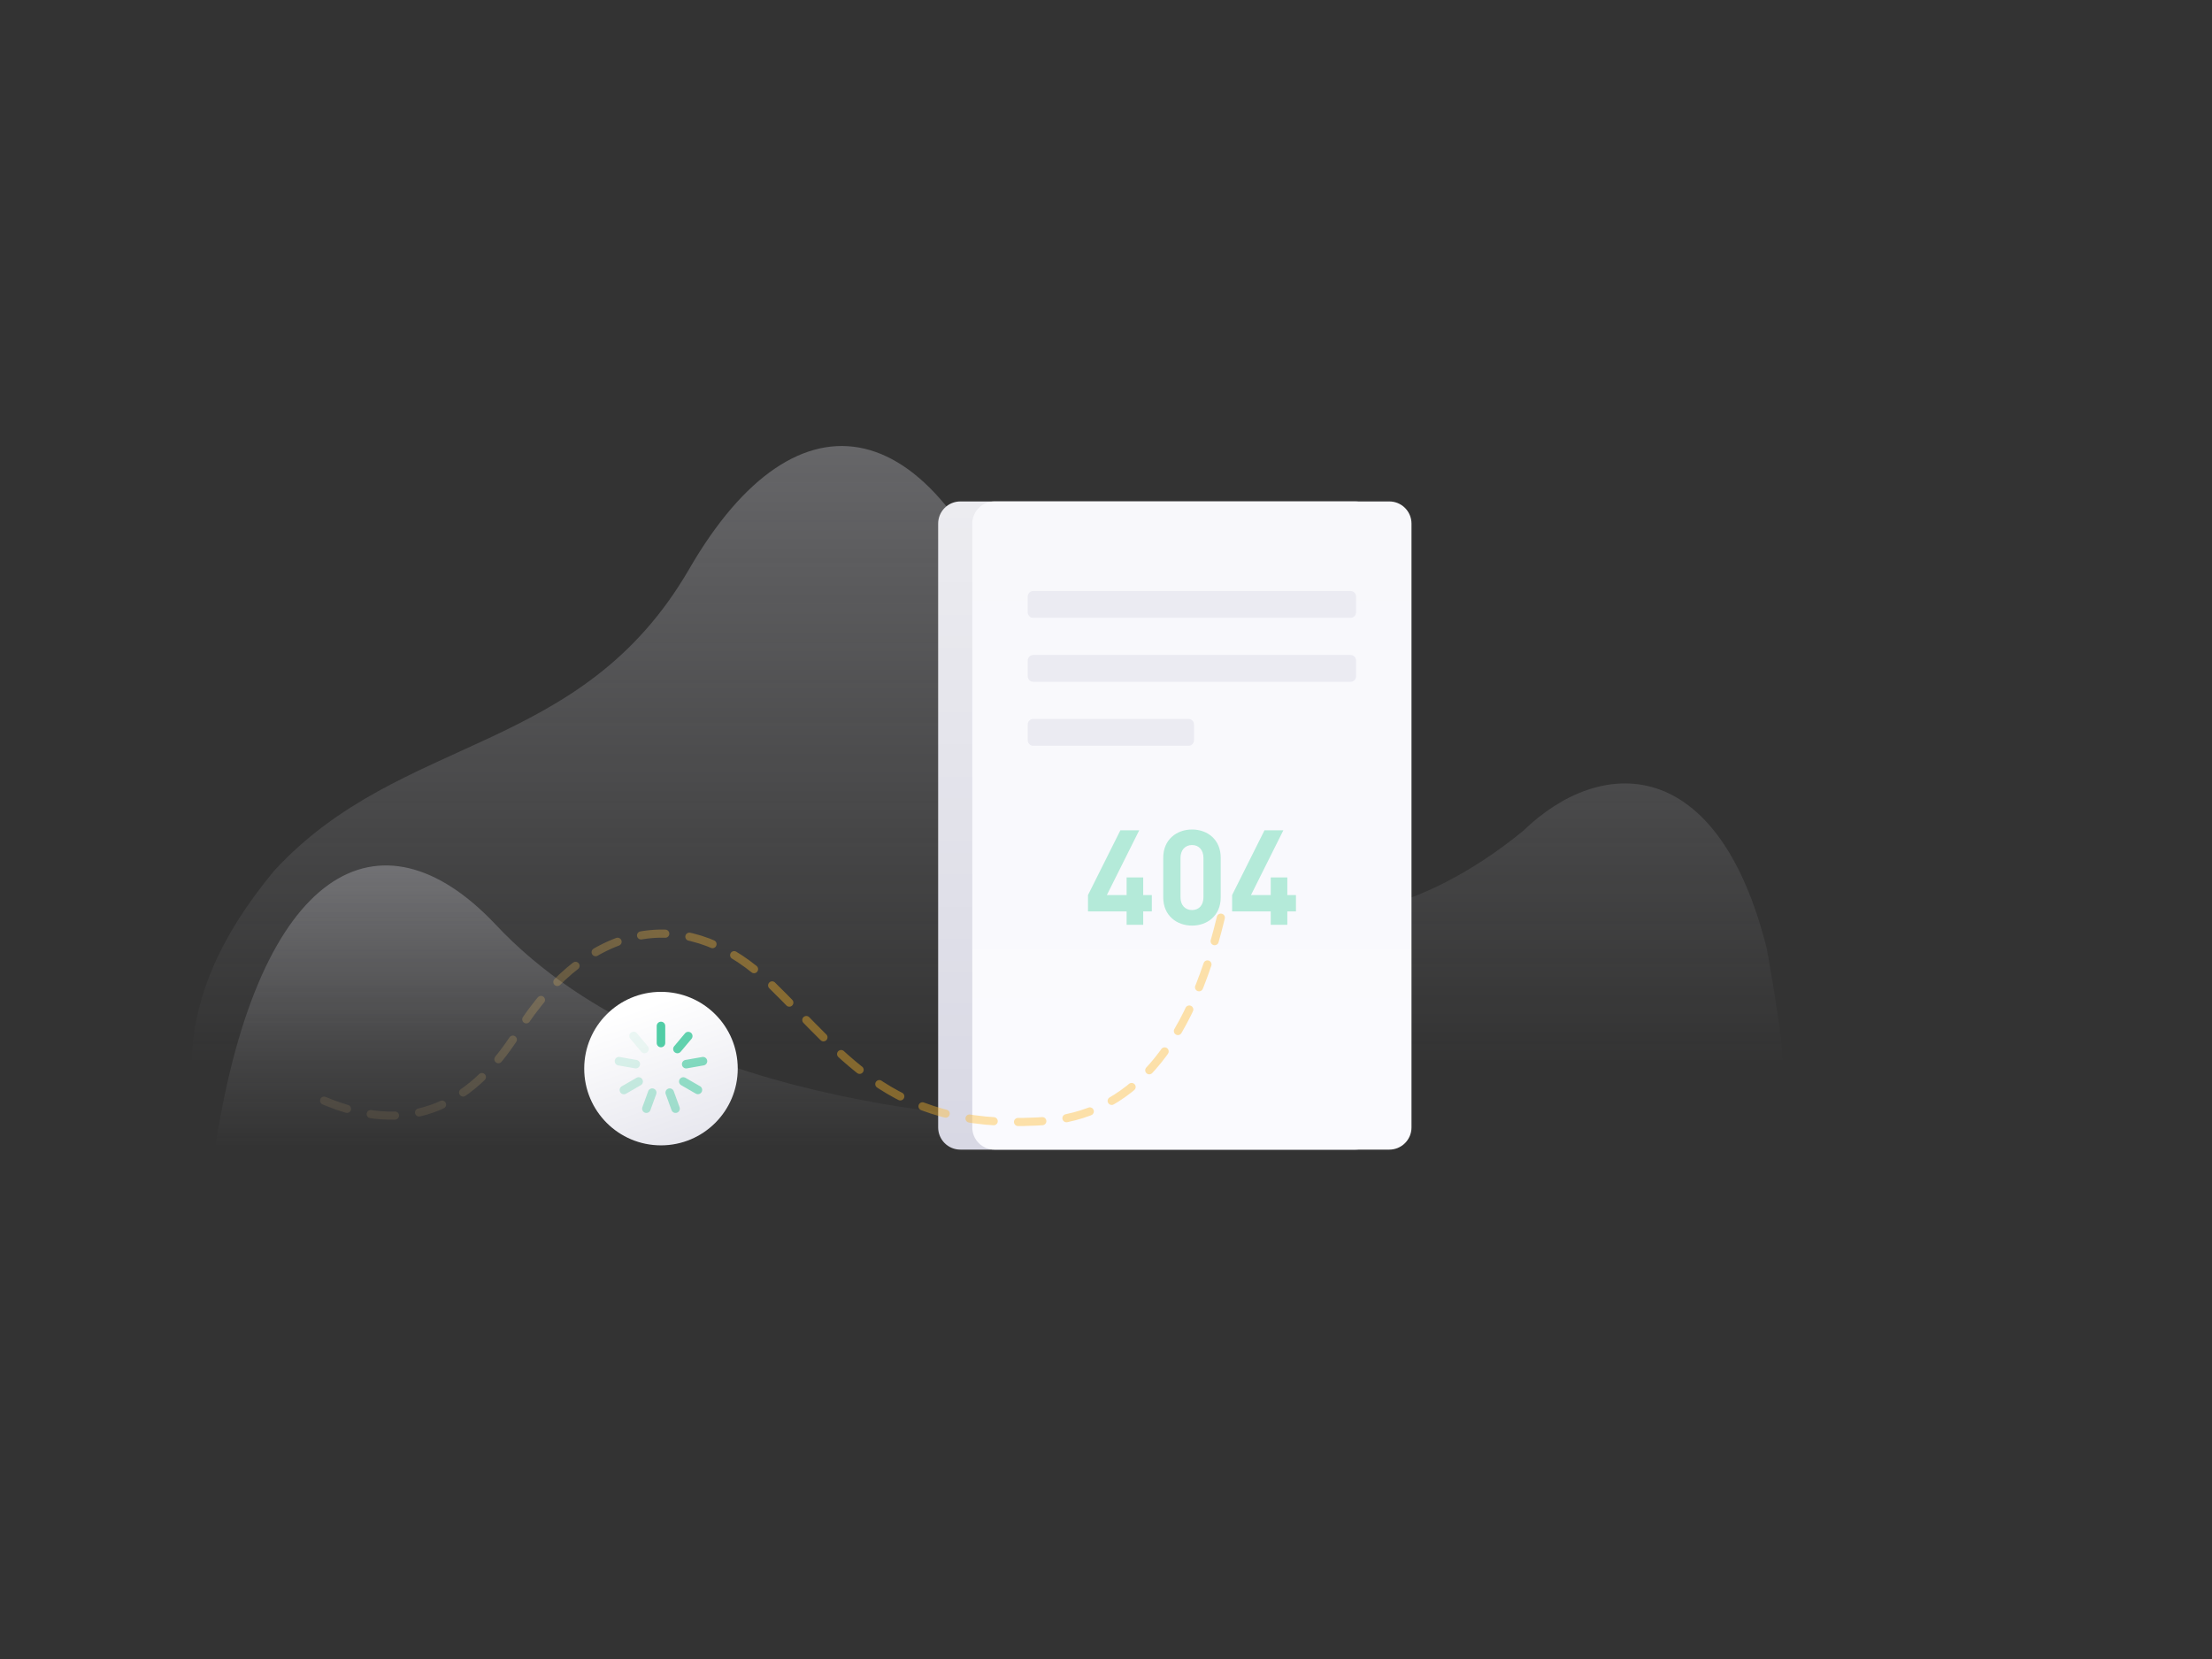 <svg width="240" height="180" viewBox="0 0 240 180" fill="none" xmlns="http://www.w3.org/2000/svg">
<rect x="0" y="0" width="240" height="180" fill="#333333" stroke="none"/>
<path opacity="0.302" d="M74.787 61.722C86.539 41.419 101.652 44.116 111.022 71.122C120.392 98.128 142.685 108.56 165.262 90.151C173.678 81.98 186.404 81.698 191.709 102.986C192.971 110.137 193.526 114.301 193.375 115.479H20.821C20.821 108.618 23.801 101.611 29.764 94.458C43.546 79.492 63.035 82.025 74.787 61.722Z" fill="url(#paint0_linear_153_34835)"/>
<path opacity="0.302" d="M113.623 121.537C113.623 121.537 73.568 121.537 53.709 100.244C41.231 87.076 28.114 94.105 23.4 124.165C23.393 124.528 53.467 124.528 113.623 124.165V121.537Z" fill="url(#paint1_linear_153_34835)"/>
<path d="M147.039 54.406H104.195C103.557 54.406 102.945 54.659 102.494 55.11C102.043 55.562 101.789 56.173 101.789 56.812V122.327C101.789 122.965 102.043 123.577 102.494 124.028C102.945 124.479 103.557 124.733 104.195 124.733H147.039C147.677 124.733 148.289 124.479 148.74 124.028C149.192 123.577 149.445 122.965 149.445 122.327V56.812C149.445 56.173 149.192 55.562 148.74 55.11C148.289 54.659 147.677 54.406 147.039 54.406Z" fill="url(#paint2_linear_153_34835)"/>
<path d="M150.74 54.406H107.897C107.259 54.406 106.647 54.659 106.196 55.11C105.744 55.562 105.491 56.173 105.491 56.812V122.327C105.491 122.965 105.744 123.577 106.196 124.028C106.647 124.479 107.259 124.733 107.897 124.733H150.74C151.379 124.733 151.99 124.479 152.442 124.028C152.893 123.577 153.146 122.965 153.146 122.327V56.812C153.146 56.173 152.893 55.562 152.442 55.11C151.99 54.659 151.379 54.406 150.74 54.406Z" fill="url(#paint3_linear_153_34835)"/>
<path d="M124.973 98.885V97.114H124.037V95.198H122.237V97.114H120.091L123.605 90.086H121.56L118.046 97.114V98.885H122.237V100.339H124.037V98.885H124.973Z" fill="#B4EAD9"/>
<path d="M132.446 97.373V93.053C132.446 91.094 131.006 90 129.336 90C127.665 90 126.211 91.094 126.211 93.053V97.373C126.211 99.331 127.665 100.426 129.336 100.426C131.006 100.426 132.446 99.331 132.446 97.373ZM130.574 97.358C130.574 98.222 130.07 98.741 129.336 98.741C128.601 98.741 128.083 98.222 128.083 97.358V93.082C128.083 92.218 128.601 91.685 129.336 91.685C130.07 91.685 130.574 92.218 130.574 93.082V97.358Z" fill="#B4EAD9"/>
<path d="M140.61 98.885V97.114H139.674V95.198H137.874V97.114H135.729L139.242 90.086H137.198L133.684 97.114V98.885H137.874V100.339H139.674V98.885H140.61Z" fill="#B4EAD9"/>
<path d="M146.532 64.122H112.106C111.947 64.122 111.794 64.185 111.682 64.298C111.569 64.41 111.506 64.563 111.506 64.722V66.436C111.506 66.595 111.569 66.747 111.682 66.86C111.794 66.972 111.947 67.036 112.106 67.036H146.532C146.691 67.036 146.844 66.972 146.956 66.86C147.069 66.747 147.132 66.595 147.132 66.436V64.722C147.132 64.563 147.069 64.41 146.956 64.298C146.844 64.185 146.691 64.122 146.532 64.122ZM146.532 71.062H112.106C111.947 71.062 111.794 71.125 111.682 71.238C111.569 71.35 111.506 71.503 111.506 71.662V73.376C111.506 73.535 111.569 73.688 111.682 73.8C111.794 73.913 111.947 73.976 112.106 73.976H146.532C146.691 73.976 146.844 73.913 146.956 73.8C147.069 73.688 147.132 73.535 147.132 73.376V71.662C147.132 71.503 147.069 71.35 146.956 71.238C146.844 71.125 146.691 71.062 146.532 71.062ZM128.95 78.002H112.106C111.947 78.002 111.794 78.066 111.682 78.178C111.569 78.291 111.506 78.443 111.506 78.602V80.316C111.506 80.475 111.569 80.628 111.682 80.74C111.794 80.853 111.947 80.916 112.106 80.916H128.95C129.109 80.916 129.262 80.853 129.374 80.74C129.487 80.628 129.55 80.475 129.55 80.316V78.602C129.55 78.443 129.487 78.291 129.374 78.178C129.262 78.066 129.109 78.002 128.95 78.002Z" fill="#EBEBF2"/>
<path d="M71.715 124.27C76.315 124.27 80.044 120.541 80.044 115.942C80.044 111.343 76.315 107.614 71.715 107.614C67.115 107.614 63.387 111.343 63.387 115.942C63.387 120.541 67.115 124.27 71.715 124.27Z" fill="url(#paint4_linear_153_34835)"/>
<path d="M72.178 111.315C72.178 111.192 72.129 111.075 72.042 110.988C71.955 110.901 71.838 110.852 71.715 110.852C71.592 110.852 71.475 110.901 71.388 110.988C71.301 111.075 71.252 111.192 71.252 111.315V113.166C71.252 113.289 71.301 113.406 71.388 113.493C71.475 113.58 71.592 113.629 71.715 113.629C71.838 113.629 71.955 113.58 72.042 113.493C72.129 113.406 72.178 113.289 72.178 113.166V111.315Z" fill="#51CDA6"/>
<path opacity="0.9" d="M75.044 112.695C75.116 112.6 75.149 112.481 75.136 112.363C75.123 112.244 75.065 112.135 74.974 112.059C74.882 111.982 74.765 111.944 74.646 111.951C74.527 111.959 74.415 112.013 74.335 112.1L73.145 113.518C73.106 113.565 73.077 113.618 73.059 113.676C73.04 113.734 73.034 113.795 73.039 113.856C73.05 113.978 73.108 114.091 73.202 114.17C73.296 114.249 73.418 114.287 73.54 114.276C73.662 114.266 73.775 114.207 73.854 114.113L75.044 112.695Z" fill="#51CDA6"/>
<path opacity="0.7" d="M76.352 115.594C76.412 115.584 76.469 115.561 76.521 115.529C76.572 115.496 76.616 115.454 76.651 115.404C76.686 115.354 76.711 115.298 76.724 115.239C76.737 115.179 76.738 115.118 76.728 115.058C76.717 114.998 76.695 114.941 76.662 114.89C76.63 114.839 76.587 114.794 76.537 114.759C76.488 114.725 76.431 114.7 76.372 114.687C76.313 114.674 76.251 114.672 76.192 114.683L74.369 115.004C74.248 115.026 74.141 115.094 74.07 115.195C74 115.295 73.972 115.42 73.993 115.54C74.015 115.661 74.083 115.769 74.184 115.839C74.284 115.91 74.409 115.937 74.53 115.916L76.352 115.594Z" fill="#51CDA6"/>
<path opacity="0.6" d="M75.491 118.656C75.597 118.717 75.723 118.734 75.842 118.702C75.96 118.67 76.062 118.593 76.123 118.486C76.184 118.38 76.201 118.254 76.169 118.135C76.137 118.017 76.06 117.916 75.953 117.854L74.351 116.929C74.245 116.874 74.122 116.862 74.007 116.896C73.893 116.929 73.796 117.005 73.736 117.109C73.676 117.212 73.659 117.334 73.687 117.45C73.716 117.566 73.788 117.667 73.888 117.731L75.491 118.656Z" fill="#51CDA6"/>
<path opacity="0.5" d="M72.863 120.448C72.884 120.505 72.915 120.558 72.957 120.602C72.998 120.647 73.047 120.684 73.102 120.709C73.157 120.735 73.217 120.749 73.278 120.752C73.338 120.755 73.399 120.745 73.456 120.725C73.513 120.704 73.565 120.672 73.61 120.631C73.655 120.59 73.691 120.54 73.717 120.485C73.743 120.43 73.757 120.371 73.76 120.31C73.762 120.249 73.753 120.188 73.732 120.131L73.099 118.393C73.057 118.277 72.971 118.183 72.86 118.132C72.749 118.08 72.622 118.074 72.506 118.116C72.391 118.158 72.297 118.244 72.245 118.355C72.194 118.466 72.188 118.594 72.23 118.709L72.863 120.448Z" fill="#51CDA6"/>
<path opacity="0.4" d="M69.698 120.131C69.677 120.189 69.668 120.249 69.67 120.31C69.673 120.371 69.688 120.43 69.713 120.485C69.765 120.597 69.859 120.683 69.974 120.725C70.09 120.767 70.217 120.761 70.328 120.709C70.44 120.658 70.526 120.564 70.568 120.448L71.201 118.709C71.222 118.652 71.231 118.591 71.228 118.53C71.225 118.47 71.211 118.41 71.185 118.355C71.159 118.3 71.123 118.25 71.078 118.209C71.034 118.168 70.981 118.136 70.924 118.116C70.867 118.095 70.806 118.086 70.745 118.088C70.685 118.091 70.625 118.106 70.57 118.131C70.515 118.157 70.466 118.193 70.424 118.238C70.383 118.283 70.352 118.335 70.331 118.393L69.698 120.131Z" fill="#51CDA6"/>
<path opacity="0.3" d="M67.477 117.854C67.422 117.883 67.373 117.923 67.333 117.971C67.293 118.02 67.264 118.076 67.246 118.136C67.229 118.196 67.224 118.259 67.231 118.321C67.239 118.383 67.258 118.443 67.29 118.497C67.321 118.551 67.363 118.598 67.413 118.636C67.463 118.673 67.52 118.7 67.581 118.715C67.641 118.73 67.705 118.733 67.766 118.722C67.828 118.712 67.887 118.69 67.94 118.656L69.542 117.731C69.643 117.667 69.715 117.566 69.743 117.45C69.772 117.334 69.754 117.212 69.695 117.109C69.635 117.005 69.538 116.929 69.423 116.896C69.309 116.862 69.186 116.874 69.08 116.929L67.477 117.854Z" fill="#51CDA6"/>
<path opacity="0.2" d="M67.239 114.683C67.118 114.661 66.994 114.689 66.893 114.759C66.793 114.83 66.724 114.937 66.703 115.058C66.682 115.179 66.709 115.303 66.779 115.404C66.85 115.504 66.957 115.573 67.078 115.594L68.901 115.916C69.022 115.937 69.146 115.91 69.247 115.839C69.347 115.769 69.416 115.661 69.437 115.541C69.458 115.42 69.431 115.295 69.361 115.195C69.29 115.094 69.183 115.026 69.062 115.004L67.239 114.683Z" fill="#51CDA6"/>
<path opacity="0.1" d="M69.095 112.1C69.056 112.054 69.008 112.015 68.955 111.987C68.901 111.959 68.842 111.942 68.781 111.937C68.721 111.932 68.66 111.938 68.602 111.957C68.544 111.975 68.49 112.004 68.444 112.043C68.397 112.082 68.359 112.13 68.331 112.184C68.303 112.238 68.286 112.297 68.28 112.357C68.275 112.418 68.282 112.479 68.3 112.537C68.318 112.595 68.348 112.648 68.387 112.695L69.577 114.113C69.656 114.207 69.768 114.266 69.891 114.276C70.013 114.287 70.134 114.249 70.228 114.17C70.322 114.091 70.381 113.978 70.392 113.856C70.402 113.734 70.364 113.612 70.285 113.518L69.095 112.1Z" fill="#51CDA6"/>
<path opacity="0.398" d="M35.164 119.42C43.759 123.054 50.749 120.596 56.135 112.045C64.212 99.218 75.107 98.447 83.549 106.688C91.993 114.93 97.048 122.983 114.058 121.58C123.274 120.588 129.5 112.85 132.738 98.367" stroke="url(#paint5_linear_153_34835)" stroke-width="0.881" stroke-linecap="round" stroke-dasharray="2.64 2.64"/>
<defs>
<linearGradient id="paint0_linear_153_34835" x1="107.11" y1="48.391" x2="107.11" y2="115.479" gradientUnits="userSpaceOnUse">
<stop stop-color="#DCDCE4"/>
<stop offset="1" stop-color="#DEDEE6" stop-opacity="0"/>
</linearGradient>
<linearGradient id="paint1_linear_153_34835" x1="68.511" y1="93.9" x2="68.511" y2="124.437" gradientUnits="userSpaceOnUse">
<stop stop-color="#DCDCE4"/>
<stop offset="1" stop-color="#DEDEE6" stop-opacity="0"/>
</linearGradient>
<linearGradient id="paint2_linear_153_34835" x1="125.617" y1="54.406" x2="125.617" y2="124.733" gradientUnits="userSpaceOnUse">
<stop stop-color="#ECECF0"/>
<stop offset="1" stop-color="#D8D8E4"/>
</linearGradient>
<linearGradient id="paint3_linear_153_34835" x1="129.319" y1="54.406" x2="129.319" y2="119.074" gradientUnits="userSpaceOnUse">
<stop stop-color="#F8F8FB"/>
<stop offset="1" stop-color="#FAFAFE"/>
</linearGradient>
<linearGradient id="paint4_linear_153_34835" x1="70.38" y1="109.032" x2="75.153" y2="123.189" gradientUnits="userSpaceOnUse">
<stop stop-color="white"/>
<stop offset="1" stop-color="#E8E8EF"/>
</linearGradient>
<linearGradient id="paint5_linear_153_34835" x1="44.663" y1="110.656" x2="82.302" y2="99.705" gradientUnits="userSpaceOnUse">
<stop stop-color="#FFD685" stop-opacity="0.252"/>
<stop offset="1" stop-color="#FFB829"/>
</linearGradient>
</defs>
</svg>
